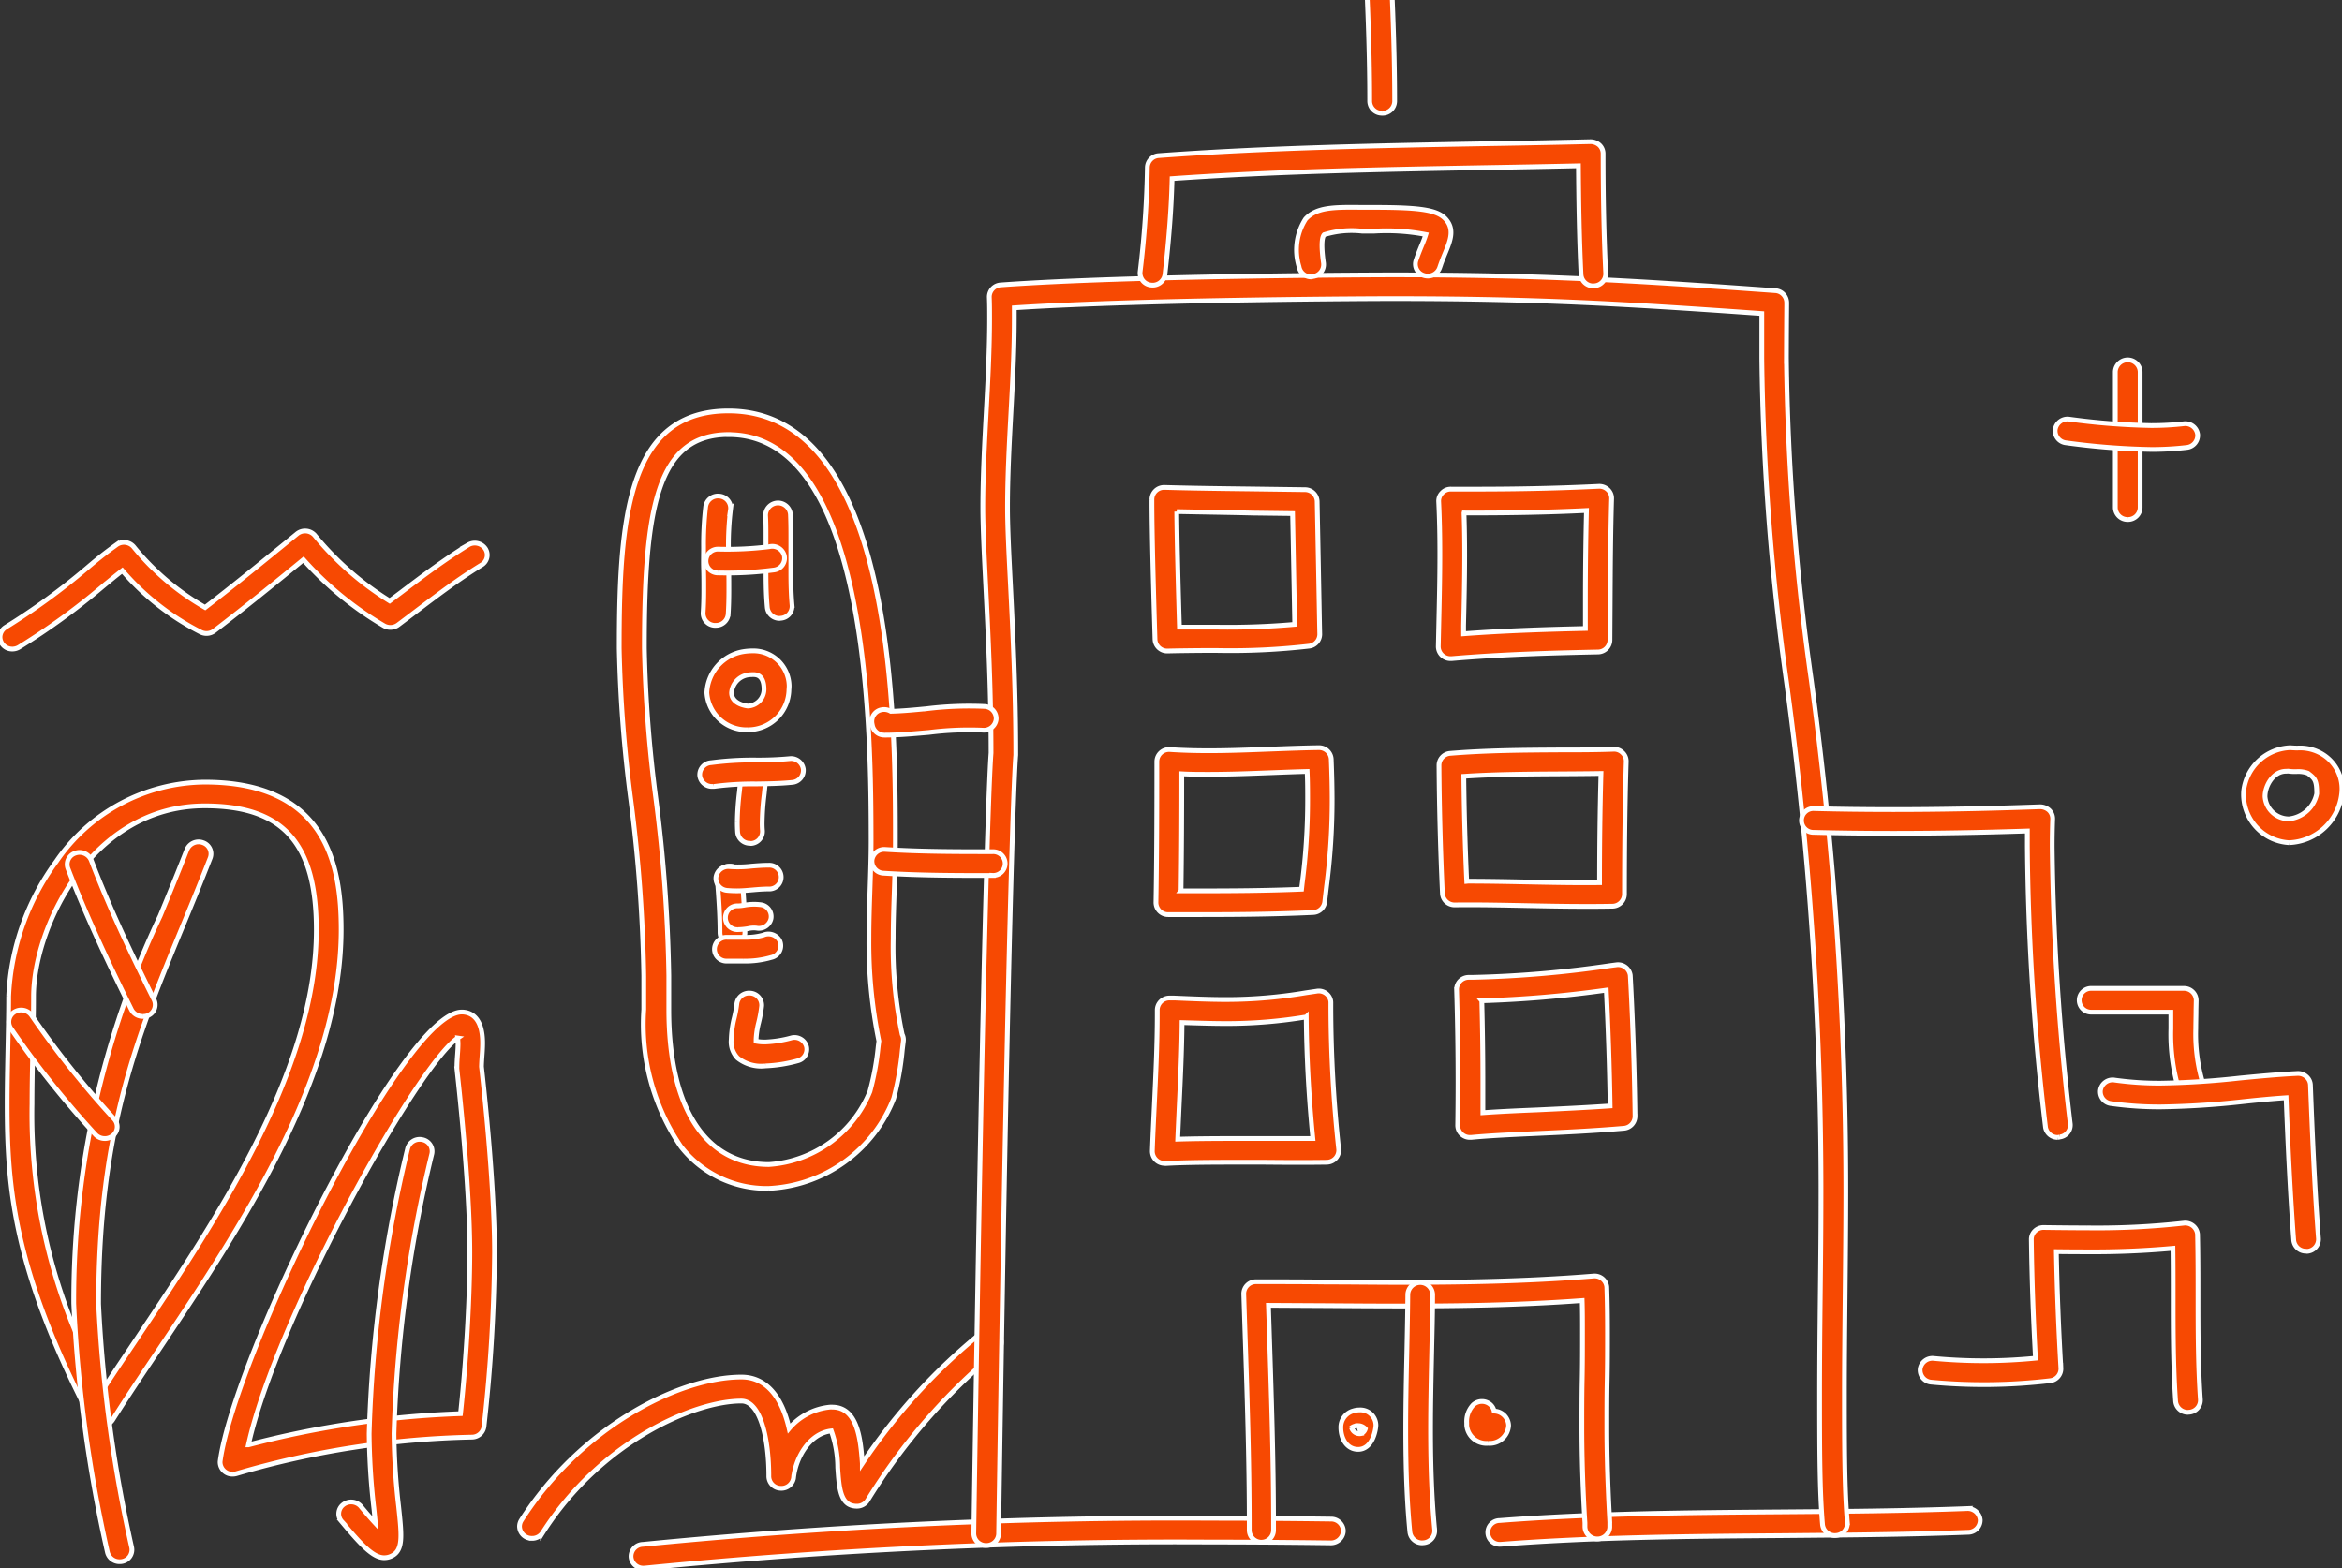 <svg xmlns="http://www.w3.org/2000/svg" xmlns:xlink="http://www.w3.org/1999/xlink" width="492.303" height="329.667" viewBox="0 0 492.303 329.667">
  <rect x="0" y="0" width="492.303" height="329.667" fill="#333333" stroke="none"/>
  <defs>
    <clipPath id="clip-path">
      <rect id="Rectangle_1056" data-name="Rectangle 1056" width="492.303" height="329.667" fill="#f74902" stroke="#fff" stroke-width="1"/>
    </clipPath>
  </defs>
  <g id="hotel_icon" data-name="hotel icon" transform="translate(-2285 -445)">
    <g id="Group_10398" data-name="Group 10398" transform="translate(2285 445)" clip-path="url(#clip-path)">
      <path id="Path_15095" data-name="Path 15095" d="M20.177,163.212h-.111a2.617,2.617,0,0,1-2.21-1.389C1.568,130.4.244,113.2.244,95.56c0-3.744.08-7.553.154-11.238s.166-7.541.166-11.338A51.969,51.969,0,0,1,10.586,44.591,38.136,38.136,0,0,1,41.8,27.931c25.689,0,28.656,17.7,28.656,31.006,0,30.983-21.281,62.837-38.413,88.433-3.478,5.163-6.716,10.037-9.628,14.641a2.641,2.641,0,0,1-2.235,1.2M41.8,32.923C17.825,32.923,5.791,58.614,5.791,73c0,3.844-.086,7.712-.166,11.438S5.47,91.922,5.47,95.572a118.705,118.705,0,0,0,14.984,59.964c2.259-3.479,4.672-7.064,7.184-10.814,16.75-25.049,37.594-56.238,37.594-85.749-.006-18.267-7.012-26.05-23.436-26.05" transform="translate(1.258 136.496)" fill="#f74902" stroke="#fff" stroke-width="1"/>
      <path id="Path_15096" data-name="Path 15096" d="M12.173,181.391a2.593,2.593,0,0,1-2.567-1.966,298.119,298.119,0,0,1-7.085-52.3,188.29,188.29,0,0,1,18.166-81.5c1.847-4.48,3.755-9.148,5.633-13.94a2.651,2.651,0,0,1,3.367-1.454,2.469,2.469,0,0,1,1.521,3.22c-1.9,4.874-3.811,9.531-5.663,14.029-9.566,23.171-17.8,43.175-17.8,79.709A298.456,298.456,0,0,0,14.7,178.4a2.5,2.5,0,0,1-1.995,2.943,2.354,2.354,0,0,1-.536.047" transform="translate(12.981 146.922)" fill="#f74902" stroke="#fff" stroke-width="1"/>
      <path id="Path_15097" data-name="Path 15097" d="M20.459,63.083a2.653,2.653,0,0,1-1.945-.83A200.648,200.648,0,0,1,.692,39.882a2.438,2.438,0,0,1,.843-3.438,2.69,2.69,0,0,1,3.5.677A195.864,195.864,0,0,0,22.423,58.932a2.421,2.421,0,0,1-.215,3.526,2.658,2.658,0,0,1-1.73.63Z" transform="translate(1.555 176.273)" fill="#f74902" stroke="#fff" stroke-width="1"/>
      <path id="Path_15098" data-name="Path 15098" d="M18.171,64.917a2.626,2.626,0,0,1-2.364-1.425c-4.6-9.307-9.382-19.356-13.365-29.717a2.479,2.479,0,0,1,1.588-3.191,2.649,2.649,0,0,1,3.337,1.525C11.245,42.282,15.985,52.2,20.553,61.391a2.449,2.449,0,0,1-1.231,3.326,2.745,2.745,0,0,1-1.151.2" transform="translate(11.821 148.765)" fill="#f74902" stroke="#fff" stroke-width="1"/>
      <path id="Path_15099" data-name="Path 15099" d="M10.151,133.294a2.559,2.559,0,0,1-2.635-2.473,2.149,2.149,0,0,1,.025-.347c3.078-22.082,38.339-94.332,50.78-94.332h.191c1.914.118,4.186,1.348,4.186,6.534,0,.93-.062,1.86-.129,2.785-.049.73-.1,1.466-.111,2.178.351,3.049,2.739,24.5,2.739,39.089a347.361,347.361,0,0,1-2.21,36.564,2.568,2.568,0,0,1-2.505,2.219,188.943,188.943,0,0,0-49.475,7.653,2.817,2.817,0,0,1-.856.13M57.465,41.6c-8.618,5.887-38.1,58.928-44,85.537a203.01,203.01,0,0,1,44.581-6.564C59.4,108.1,60.008,94.74,60.008,86.728c0-14.582-2.462-36.228-2.715-38.648a3.052,3.052,0,0,1,0-.336c0-.83.062-1.766.129-2.661s.111-1.625.111-2.437c-.025-.406-.043-.765-.074-1.048Z" transform="translate(38.752 176.622)" fill="#f74902" stroke="#fff" stroke-width="1"/>
      <path id="Path_15100" data-name="Path 15100" d="M21.149,128.633c-2.321,0-4.734-2.555-8.938-7.582a2.421,2.421,0,0,1,.246-3.52,2.7,2.7,0,0,1,3.687.235c.043.053.092.106.135.165,1.231,1.489,2.216,2.6,2.986,3.432-.086-.954-.2-2-.3-3a147.344,147.344,0,0,1-1-15.8,288.915,288.915,0,0,1,8.07-59.882,2.609,2.609,0,0,1,3.078-1.943,2.5,2.5,0,0,1,2.038,2.943,284.3,284.3,0,0,0-7.966,58.869,142.915,142.915,0,0,0,.973,15.306c.689,6.476,1,9.419-1.742,10.532a3.437,3.437,0,0,1-1.268.241" transform="translate(59.635 198.849)" fill="#f74902" stroke="#fff" stroke-width="1"/>
      <path id="Path_15101" data-name="Path 15101" d="M20.35,91.243a2.556,2.556,0,0,1-2.61-2.5,2.475,2.475,0,0,1,.382-1.3C30.575,67.89,51.247,57.334,64.384,57.334c4.974,0,8.434,3.826,10.022,10.814a12.88,12.88,0,0,1,8.618-4.492c.142-.006.277-.006.419,0,5.331,0,5.99,6.652,6.359,11.821a124.059,124.059,0,0,1,25.012-27.445,2.689,2.689,0,0,1,3.663.442,2.421,2.421,0,0,1-.394,3.45A127.251,127.251,0,0,0,90.928,83.219a2.633,2.633,0,0,1-2.272,1.272c-3.478,0-3.731-3.762-4.026-8.106a23.118,23.118,0,0,0-1.348-7.718c-4.451.5-7.387,5.339-7.917,9.69a2.579,2.579,0,0,1-2.752,2.361,2.546,2.546,0,0,1-2.469-2.637c0-7.818-1.785-15.7-5.768-15.7-10.028,0-29.629,8.6-41.8,27.721a2.642,2.642,0,0,1-2.228,1.148Z" transform="translate(91.466 232.166)" fill="#f74902" stroke="#fff" stroke-width="1"/>
      <path id="Path_15102" data-name="Path 15102" d="M24.3,64.717a2.57,2.57,0,0,1-2.746-2.361,2.538,2.538,0,0,1,2.469-2.631,1141.947,1141.947,0,0,1,119.148-5.487c8.126,0,16.7.059,25.51.177a2.556,2.556,0,0,1,2.61,2.5,2.612,2.612,0,0,1-2.61,2.5c-8.785-.118-17.341-.177-25.436-.177A1138.7,1138.7,0,0,0,24.684,64.688Z" transform="translate(111.092 264.949)" fill="#f74902" stroke="#fff" stroke-width="1"/>
      <path id="Path_15103" data-name="Path 15103" d="M53.512,61.38a2.5,2.5,0,1,1-.2-4.992c19.7-1.513,39.737-1.666,59.1-1.813,12.854-.1,26.144-.2,39.195-.7a2.63,2.63,0,0,1,2.715,2.4,2.545,2.545,0,0,1-2.505,2.584c-13.131.506-26.471.589-39.361.706-19.262.147-39.183.3-58.722,1.8Z" transform="translate(261.93 263.277)" fill="#f74902" stroke="#fff" stroke-width="1"/>
      <path id="Path_15104" data-name="Path 15104" d="M35.862,276.941a2.556,2.556,0,0,1-2.61-2.5c2.155-143.558,3.478-162.3,3.626-164.086,0-12.951-.616-25.273-1.114-35.18-.332-6.652-.616-12.363-.616-16.419,0-6.652.363-13.422.714-19.962s.714-13.251.714-19.809c0-1.507,0-3-.062-4.5a2.538,2.538,0,0,1,2.407-2.555c27.394-2,81.388-2.119,81.911-2.119,31.02,0,49.3,1.066,80.883,3.326a2.54,2.54,0,0,1,2.419,2.5v.589q-.046,5.537-.062,11.1a521.848,521.848,0,0,0,5.22,67.652,797.649,797.649,0,0,1,7.27,107.672c0,7.117-.08,14.229-.148,21.34s-.148,14.2-.148,21.316c0,11.874.043,20.163.616,26.833a2.542,2.542,0,0,1-2.4,2.7,2.587,2.587,0,0,1-2.819-2.3c-.585-6.852-.616-15.229-.616-27.227,0-7.135.068-14.258.148-21.364s.148-14.187.148-21.293a795.049,795.049,0,0,0-7.227-107.089,530.43,530.43,0,0,1-5.22-68.2V17.946c-29.986-2.131-48.016-3.138-78.076-3.138-.5,0-51.2.118-79.055,1.937v2.243c0,6.652-.363,13.493-.72,20.068s-.7,13.2-.7,19.727c0,3.915.277,9.6.616,16.183.5,10.008,1.114,22.411,1.114,35.522v.288c-.049.542-1.385,15.206-3.607,163.792a2.557,2.557,0,0,1-2.6,2.372" transform="translate(171.445 47.969)" fill="#f74902" stroke="#fff" stroke-width="1"/>
      <path id="Path_15105" data-name="Path 15105" d="M134.238,37.077a2.565,2.565,0,0,1-2.61-2.355c-.394-8.1-.5-16-.548-22.894q-9.853.221-19.7.383c-21.546.389-43.806.783-65.715,2.319-.142,5.887-.616,12.363-1.5,20.145A2.6,2.6,0,0,1,41.271,36.9a2.542,2.542,0,0,1-2.327-2.767,209.176,209.176,0,0,0,1.521-21.941,2.54,2.54,0,0,1,2.4-2.5c22.82-1.666,45.991-2.1,68.392-2.5q11.164-.185,22.328-.442a2.8,2.8,0,0,1,1.89.706,2.452,2.452,0,0,1,.794,1.766c0,7.412.111,16.2.548,25.225a2.54,2.54,0,0,1-2.462,2.614Z" transform="translate(200.713 23.03)" fill="#f74902" stroke="#fff" stroke-width="1"/>
      <path id="Path_15106" data-name="Path 15106" d="M47.408,23.723a2.573,2.573,0,0,1-2.61-2.16,11.983,11.983,0,0,1,1.391-10.008c2.3-2.5,5.916-2.5,11.906-2.437h2.53c10.465,0,13.734.624,15.359,2.9,1.471,2.06.523,4.35-.48,6.776-.363.883-.776,1.89-1.139,3a2.635,2.635,0,0,1-3.275,1.637A2.478,2.478,0,0,1,69.378,20.3c.425-1.283.868-2.355,1.268-3.326a21.22,21.22,0,0,0,.806-2.155,43.414,43.414,0,0,0-10.834-.706H58.051a19.665,19.665,0,0,0-7.96.742c-.394.424-.733,1.807-.142,5.981a2.52,2.52,0,0,1-2.235,2.8,2.612,2.612,0,0,1-.308.082" transform="translate(228.261 34.483)" fill="#f74902" stroke="#fff" stroke-width="1"/>
      <path id="Path_15107" data-name="Path 15107" d="M50.461,43.8a2.556,2.556,0,0,1-2.61-2.5c0-12.474-.616-24.4-1.231-36.976l-.055-1.713A2.546,2.546,0,0,1,49.051,0a2.572,2.572,0,0,1,2.733,2.378l.08,1.713C52.48,16.734,53.1,28.678,53.1,41.306a2.556,2.556,0,0,1-2.61,2.5h-.025" transform="translate(240.068 -19.998)" fill="#f74902" stroke="#fff" stroke-width="1"/>
      <path id="Path_15108" data-name="Path 15108" d="M46.238,101.544a2.556,2.556,0,0,1-2.61-2.5V97.958c0-13.822-.468-27.969-.93-41.644l-.228-6.97A2.549,2.549,0,0,1,45,46.772h.08c4.925,0,9.9,0,14.873.065,5.22,0,10.367.077,15.556.077,11.949,0,26.089-.165,40.457-1.336a2.572,2.572,0,0,1,2.819,2.266l.006.135c.1,2.885.142,5.946.142,9.637,0,3.326,0,6.593-.068,9.9s-.068,6.564-.068,9.831c0,9.525.529,18.249.616,19.892a1.579,1.579,0,0,1,0,.241v.93a2.613,2.613,0,0,1-5.22-.118v-.83c-.154-2.29-.653-10.7-.653-20.133,0-3.285,0-6.587.068-9.878s.068-6.57.068-9.849c0-2.537,0-4.774-.068-6.864-13.592,1.007-26.84,1.148-38.167,1.148-5.22,0-10.465-.041-15.605-.077L47.66,51.74l.148,4.392c.449,13.717.93,27.9.93,41.8v1.107a2.55,2.55,0,0,1-2.555,2.5Z" transform="translate(218.972 222.683)" fill="#f74902" stroke="#fff" stroke-width="1"/>
      <path id="Path_15109" data-name="Path 15109" d="M51.48,100.537a2.57,2.57,0,0,1-2.61-2.272C48.254,91.912,48,85.054,48,76.683c0-5.3.111-10.714.228-15.936.086-4.156.172-8.318.209-12.474a2.613,2.613,0,0,1,5.22.041c0,4.156-.123,8.377-.209,12.569-.111,5.2-.228,10.6-.228,15.8,0,8.242.277,14.929.868,21.134a2.528,2.528,0,0,1-2.364,2.7Z" transform="translate(247.495 223.82)" fill="#f74902" stroke="#fff" stroke-width="1"/>
      <path id="Path_15110" data-name="Path 15110" d="M49.409,58.644c-2.376,0-3.62-2.3-3.62-4.556a3.545,3.545,0,0,1,2.61-3.532,4.273,4.273,0,0,1,1.28-.2,3.261,3.261,0,0,1,3.472,3.026l.006.165c.006.83-.646,5.1-3.749,5.1m-1.367-4.568a1.746,1.746,0,0,0,2.025,1.242l-.572-1.666A2.49,2.49,0,0,0,48.042,54.076Zm1.453-.424.572,1.666a1.527,1.527,0,0,0,.868-.983,2.074,2.074,0,0,0-1.44-.683" transform="translate(236.067 246.062)" fill="#f74902" stroke="#fff" stroke-width="1"/>
      <path id="Path_15111" data-name="Path 15111" d="M54.58,58.848A4.14,4.14,0,0,1,50.1,55.121l-.006-.177v-.383a5.078,5.078,0,0,1,1.354-3.785,2.705,2.705,0,0,1,3.694,0,2.509,2.509,0,0,1,.714,1.3A3.127,3.127,0,0,1,58.9,55.1a3.97,3.97,0,0,1-4.155,3.756l-.16-.006" transform="translate(258.216 244.581)" fill="#f74902" stroke="#fff" stroke-width="1"/>
      <path id="Path_15112" data-name="Path 15112" d="M42.6,51.8a2.561,2.561,0,0,1-2.61-2.42c-.3-9.713-.653-22.623-.653-28.975v-.5a2.556,2.556,0,0,1,2.61-2.5h.08c6.2.177,12.515.247,18.628.324l10.865.147a2.559,2.559,0,0,1,2.555,2.443c.154,7.653.363,18.4.5,25.991l.043,1.972a2.536,2.536,0,0,1-2.253,2.5,144.123,144.123,0,0,1-19.194.912h-3.25c-2.856.024-5.263.053-7.326.106m1.964-29.317c.049,6.128.32,16.012.566,24.3h8.046a159.691,159.691,0,0,0,16.184-.589c-.129-6.793-.3-16.018-.449-23.289l-8.317-.106c-5.251-.13-10.662-.2-16.03-.312" transform="translate(202.799 85.066)" fill="#f74902" stroke="#fff" stroke-width="1"/>
      <path id="Path_15113" data-name="Path 15113" d="M51.723,53.595a2.556,2.556,0,0,1-2.61-2.5v-.047l.1-4.568c.111-4.839.228-9.855.228-14.764,0-4.121-.08-7.771-.246-11.156a2.418,2.418,0,0,1,.733-1.837,2.465,2.465,0,0,1,1.9-.765h5.386c9.012,0,17.618-.2,25.584-.589a2.6,2.6,0,0,1,1.958.706,2.442,2.442,0,0,1,.794,1.854c-.215,7.247-.259,14.57-.3,21.664L85.2,49.7a2.55,2.55,0,0,1-2.555,2.5c-9.819.206-20.284.5-30.675,1.389Zm2.795-30.612c.1,2.7.142,5.6.142,8.748,0,4.992-.111,10.008-.228,14.87v1.766c8.7-.659,17.341-.924,25.6-1.113V41.574c0-6.246.068-12.675.228-19.127-8.077.4-16.793.559-25.738.524Z" transform="translate(253.224 84.871)" fill="#f74902" stroke="#fff" stroke-width="1"/>
      <path id="Path_15114" data-name="Path 15114" d="M49.211,61.8H42.082a2.556,2.556,0,0,1-2.61-2.5V59.26c.166-9.731.185-19.2.185-29.664a2.556,2.556,0,0,1,2.6-2.5l.185.006c2.505.165,5.159.247,8.126.247,4.309,0,8.7-.177,12.964-.341,3.343-.124,6.772-.259,10.176-.306a2.562,2.562,0,0,1,2.61,2.4c.129,3.326.191,6.081.191,8.707A140.855,140.855,0,0,1,75.33,55.876c-.129,1.095-.259,2.172-.376,3.244a2.561,2.561,0,0,1-2.462,2.237c-8.317.389-16.436.441-23.282.441m-4.482-4.992h4.482c6.156,0,13.383-.041,20.875-.347l.129-1.177a135.475,135.475,0,0,0,1.139-17.514c0-1.89,0-3.862-.1-6.064-2.493.065-5.029.165-7.486.259-4.309.165-8.766.341-13.174.341-2.019,0-3.9,0-5.694-.106,0,8.565-.037,16.519-.154,24.584Z" transform="translate(203.515 130.48)" fill="#f74902" stroke="#fff" stroke-width="1"/>
      <path id="Path_15115" data-name="Path 15115" d="M79.892,59.792c-4.131,0-8.323-.082-12.386-.165-4.925-.1-10.053-.206-15.039-.147a2.56,2.56,0,0,1-2.61-2.384c-.419-8.948-.659-18.032-.72-26.98a2.541,2.541,0,0,1,2.382-2.5c7.6-.624,15.39-.671,22.888-.718,3.8,0,7.6,0,11.413-.141a2.516,2.516,0,0,1,1.921.742,2.441,2.441,0,0,1,.757,1.831c-.3,9.59-.363,19.085-.375,27.922a2.553,2.553,0,0,1-2.549,2.5c-1.884.029-3.78.047-5.682.041m-24.624-5.3c4.112,0,8.3.082,12.361.165,5.017.1,10.194.206,15.261.147,0-7.353.08-15.118.3-22.959-2.924.047-5.842.065-8.76.082-6.618.041-13.426.077-20.075.518.08,7.335.277,14.717.616,22.076Z" transform="translate(253.347 130.761)" fill="#f74902" stroke="#fff" stroke-width="1"/>
      <path id="Path_15116" data-name="Path 15116" d="M41.958,71.618a2.556,2.556,0,0,1-2.61-2.5v-.088c.111-3.167.271-6.346.419-9.525.3-6.364.616-12.951.616-19.309v-.836a2.552,2.552,0,0,1,2.61-2.5h.979c3.62.159,7.387.318,11.013.318a100.214,100.214,0,0,0,16.578-1.413l2.345-.347a2.546,2.546,0,0,1,2.936,2.013,2.3,2.3,0,0,1,.031.459V38.7a284.571,284.571,0,0,0,1.65,29.941,2.529,2.529,0,0,1-2.339,2.732c-.074.006-.142.012-.215.012-4.346.065-8.618.041-12.866,0H56.209c-6.642,0-10.995.082-14.1.265ZM45.6,42.024c-.049,5.922-.339,11.927-.616,17.749-.1,2.255-.209,4.515-.3,6.764,2.893-.094,6.6-.141,11.542-.141H73.095c-.868-8.772-1.324-17.349-1.391-25.555A101.231,101.231,0,0,1,54.99,42.224C51.82,42.224,48.674,42.113,45.6,42.024Z" transform="translate(202.876 172.959)" fill="#f74902" stroke="#fff" stroke-width="1"/>
      <path id="Path_15117" data-name="Path 15117" d="M52.577,70.753a2.556,2.556,0,0,1-2.61-2.5q.065-4.574.068-9.148c0-6.387-.1-12.951-.3-19.427a2.549,2.549,0,0,1,2.53-2.573h.7a231.908,231.908,0,0,0,29.271-2.5l1.047-.135A2.6,2.6,0,0,1,86.238,36.6l.018.177c.529,9.808.868,19.751.991,29.558a2.544,2.544,0,0,1-2.376,2.5c-6.088.53-12.429.83-18.049,1.083-5.22.235-10.09.459-13.986.83Zm2.462-28.716c.148,5.722.228,11.438.228,17.043v6.476c3.417-.247,7.295-.424,11.358-.589,5.042-.235,10.243-.477,15.39-.83-.129-8.095-.4-16.26-.806-24.342a238.961,238.961,0,0,1-26.175,2.237Z" transform="translate(256.445 168.367)" fill="#f74902" stroke="#fff" stroke-width="1"/>
      <path id="Path_15118" data-name="Path 15118" d="M26.629,44.913h-.154a2.54,2.54,0,0,1-2.462-2.631v-.006c.1-1.489.142-3.049.142-4.916,0-1.472,0-2.943-.049-4.409s0-2.943,0-4.474a67.63,67.63,0,0,1,.443-8.5,2.6,2.6,0,0,1,2.881-2.249,2.552,2.552,0,0,1,2.352,2.755l-.012.082a63.1,63.1,0,0,0-.443,7.918c0,1.454,0,2.908.049,4.374s.049,2.985.049,4.492c0,1.96-.043,3.62-.148,5.2a2.566,2.566,0,0,1-2.629,2.355Z" transform="translate(123.786 86.565)" fill="#f74902" stroke="#fff" stroke-width="1"/>
      <path id="Path_15119" data-name="Path 15119" d="M29.117,42.235a2.566,2.566,0,0,1-2.61-2.278c-.2-2.137-.277-4.4-.277-7.329v-7.8c0-1.425,0-2.837-.086-4.256a2.615,2.615,0,0,1,5.22-.218c.068,1.5.086,2.985.086,4.474V32.61c0,2.779.08,4.91.259,6.894a2.535,2.535,0,0,1-2.376,2.7Z" transform="translate(134.785 87.771)" fill="#f74902" stroke="#fff" stroke-width="1"/>
      <path id="Path_15120" data-name="Path 15120" d="M26.722,25.09a2.5,2.5,0,1,1,0-4.992,71.381,71.381,0,0,0,10.7-.524,2.61,2.61,0,0,1,3.121,1.878,2.5,2.5,0,0,1-1.964,2.991,3.582,3.582,0,0,1-.363.053,75.755,75.755,0,0,1-11.493.595" transform="translate(124.32 95.349)" fill="#f74902" stroke="#fff" stroke-width="1"/>
      <path id="Path_15121" data-name="Path 15121" d="M32.754,39.827a8.348,8.348,0,0,1-8.618-7.794,9.171,9.171,0,0,1,7.627-8.624,12.39,12.39,0,0,1,1.982-.165,7.512,7.512,0,0,1,7.695,7.312,7.081,7.081,0,0,1-.043.807,8.594,8.594,0,0,1-8.643,8.465m.966-11.591a6.5,6.5,0,0,0-1.12.1,4.1,4.1,0,0,0-3.269,3.7c0,2.5,3.392,2.8,3.429,2.8a3.535,3.535,0,0,0,3.4-3.479c0-3.22-1.779-3.126-2.438-3.126" transform="translate(124.444 113.591)" fill="#f74902" stroke="#fff" stroke-width="1"/>
      <path id="Path_15122" data-name="Path 15122" d="M27.854,43.814a2.566,2.566,0,0,1-2.61-2.319c-.049-.706-.068-1.413-.068-2.119a58.727,58.727,0,0,1,.449-6.411c.111-1.107.234-2.219.32-3.326a2.588,2.588,0,0,1,2.8-2.319A2.543,2.543,0,0,1,31.166,30c-.086,1.177-.209,2.355-.332,3.532a52.375,52.375,0,0,0-.425,5.887,16.932,16.932,0,0,0,.062,1.766,2.539,2.539,0,0,1-2.419,2.661Z" transform="translate(129.806 133.476)" fill="#f74902" stroke="#fff" stroke-width="1"/>
      <path id="Path_15123" data-name="Path 15123" d="M26.708,32.944A2.576,2.576,0,0,1,23.9,30.636a2.538,2.538,0,0,1,2.407-2.684,67.657,67.657,0,0,1,9.456-.559,70.1,70.1,0,0,0,7.03-.288,2.59,2.59,0,0,1,2.881,2.231A2.538,2.538,0,0,1,43.341,32.1c-2.61.265-5.085.288-7.516.324a63.166,63.166,0,0,0-8.7.5,1.976,1.976,0,0,1-.419.024" transform="translate(123.189 132.384)" fill="#f74902" stroke="#fff" stroke-width="1"/>
      <path id="Path_15124" data-name="Path 15124" d="M27.644,47.439a2.556,2.556,0,0,1-2.61-2.5c0-3.644-.259-7.117-.529-10.814v-.518a2.548,2.548,0,0,1,2.432-2.673,2.581,2.581,0,0,1,2.789,2.325v.53c.289,3.774.548,7.347.548,11.185a2.556,2.556,0,0,1-2.6,2.5h-.025Z" transform="translate(126.31 151.161)" fill="#f74902" stroke="#fff" stroke-width="1"/>
      <path id="Path_15125" data-name="Path 15125" d="M28.791,36.28c-.665,0-1.324-.029-1.982-.094a2.544,2.544,0,0,1-2.352-2.749,2.6,2.6,0,0,1,2.875-2.243,25.057,25.057,0,0,0,4.555-.1c1.157-.094,2.358-.194,3.644-.194a2.5,2.5,0,1,1,0,4.992c-1.071,0-2.105.082-3.207.177s-2.3.212-3.534.212" transform="translate(126.037 151)" fill="#f74902" stroke="#fff" stroke-width="1"/>
      <path id="Path_15126" data-name="Path 15126" d="M30.49,39.045H27.012a2.5,2.5,0,1,1,0-4.992H30.5a14.105,14.105,0,0,0,4.155-.477,2.665,2.665,0,0,1,3.453,1.248,2.52,2.52,0,0,1-1.8,3.462,19.211,19.211,0,0,1-5.817.759" transform="translate(125.815 163.005)" fill="#f74902" stroke="#fff" stroke-width="1"/>
      <path id="Path_15127" data-name="Path 15127" d="M27.386,37.618a2.5,2.5,0,1,1,0-4.992,9.353,9.353,0,0,0,1.342-.147,11.2,11.2,0,0,1,3.546-.082,2.5,2.5,0,0,1,2.044,2.938,2.607,2.607,0,0,1-3.072,1.96,5.246,5.246,0,0,0-1.742.118,15.081,15.081,0,0,1-2.118.206" transform="translate(127.744 157.815)" fill="#f74902" stroke="#fff" stroke-width="1"/>
      <path id="Path_15128" data-name="Path 15128" d="M32.193,50.77A7.969,7.969,0,0,1,26.321,49.1a4.924,4.924,0,0,1-1.33-3.891,21.09,21.09,0,0,1,.653-4.592,23.744,23.744,0,0,0,.511-2.779,2.582,2.582,0,0,1,2.758-2.372A2.548,2.548,0,0,1,31.393,38.1l-.018.188a27.046,27.046,0,0,1-.616,3.367,17.219,17.219,0,0,0-.542,3.532v.389a9.318,9.318,0,0,0,1.982.159,24.477,24.477,0,0,0,5.54-.889,2.609,2.609,0,0,1,3.09,1.925,2.489,2.489,0,0,1-1.822,2.914,29.614,29.614,0,0,1-6.815,1.083" transform="translate(128.717 173.321)" fill="#f74902" stroke="#fff" stroke-width="1"/>
      <path id="Path_15129" data-name="Path 15129" d="M52.6,178.125a22.841,22.841,0,0,1-18.468-8.748,45.761,45.761,0,0,1-7.824-28.846v-7.106a325.3,325.3,0,0,0-2.7-36.77,289.926,289.926,0,0,1-2.462-32.078c0-27.315,1.742-49.9,22.962-49.9,35.089,0,35.089,65.586,35.089,90.282,0,3.491-.111,7.005-.228,10.4s-.234,6.829-.234,10.231a88.806,88.806,0,0,0,1.89,20.163,2.407,2.407,0,0,1,.252,1.43l-.215,1.766a61.5,61.5,0,0,1-1.81,10.231A29.684,29.684,0,0,1,52.6,178.125M44.173,19.644c-15,0-17.741,15.129-17.741,44.911A284.819,284.819,0,0,0,28.839,96.1a328.841,328.841,0,0,1,2.733,37.3v7.105c0,20.716,7.676,32.6,21.053,32.6a24.708,24.708,0,0,0,21.22-15.347,56.47,56.47,0,0,0,1.742-9.484l.142-1.124a102.929,102.929,0,0,1-2.093-21.623c0-3.485.123-6.994.234-10.39s.228-6.835.228-10.249c-.049-21.034-.049-85.225-29.924-85.225Z" transform="translate(109.017 71.715)" fill="#f74902" stroke="#fff" stroke-width="1"/>
      <path id="Path_15130" data-name="Path 15130" d="M32.456,31.322a2.578,2.578,0,0,1-2.555-2l-.08-.4a2.5,2.5,0,0,1,2.038-2.943h.006a2.744,2.744,0,0,1,1.9.336c2.462-.059,4.925-.3,7.479-.542a73.347,73.347,0,0,1,12.244-.483,2.549,2.549,0,0,1,2.425,2.679,2.583,2.583,0,0,1-2.8,2.314,67.719,67.719,0,0,0-11.352.477c-3.016.247-6.094.565-9.308.565" transform="translate(153.484 123.227)" fill="#f74902" stroke="#fff" stroke-width="1"/>
      <path id="Path_15131" data-name="Path 15131" d="M55.145,35.819c-7.516,0-15.291,0-22.968-.489a2.537,2.537,0,0,1-2.395-2.7,2.578,2.578,0,0,1,2.746-2.3c7.5.477,15.193.477,22.611.477a2.5,2.5,0,1,1,0,4.992Z" transform="translate(153.511 148.241)" fill="#f74902" stroke="#fff" stroke-width="1"/>
      <path id="Path_15132" data-name="Path 15132" d="M115.413,98.319a2.577,2.577,0,0,1-2.61-2.1,530.623,530.623,0,0,1-3.817-59.052V33.9c-10.157.336-19.4.489-28.176.489-5.774,0-11.413-.065-16.756-.206a2.5,2.5,0,1,1,.148-4.992c5.306.141,10.89.206,16.621.206,9.5,0,19.576-.182,30.78-.589a2.82,2.82,0,0,1,1.945.73,2.439,2.439,0,0,1,.757,1.854q-.1,2.87-.1,5.757a538.334,538.334,0,0,0,3.786,58.216,2.513,2.513,0,0,1-2.161,2.861h-.006a2.373,2.373,0,0,1-.406.088" transform="translate(317.177 140.801)" fill="#f74902" stroke="#fff" stroke-width="1"/>
      <path id="Path_15133" data-name="Path 15133" d="M94.366,58.222a2.6,2.6,0,0,1-2.493-1.766,40.725,40.725,0,0,1-1.637-12.675V40.29H73.614a2.5,2.5,0,1,1,0-4.992H92.956a2.556,2.556,0,0,1,2.61,2.5l-.043,1.954c0,1.336-.049,2.679-.049,4a36.01,36.01,0,0,0,1.4,11.185,2.475,2.475,0,0,1-1.724,3.12l-.018.006a2.841,2.841,0,0,1-.763.159" transform="translate(366.092 172.498)" fill="#f74902" stroke="#fff" stroke-width="1"/>
      <path id="Path_15134" data-name="Path 15134" d="M114.979,75.7a2.566,2.566,0,0,1-2.61-2.319c-.751-10.008-1.231-20.2-1.6-29.941-3.078.206-6.156.506-9.166.83-5.7.642-11.438,1.007-17.175,1.095a72.566,72.566,0,0,1-10.36-.689,2.529,2.529,0,0,1-2.333-2.737A2.589,2.589,0,0,1,74.6,39.712l.234.035a67.516,67.516,0,0,0,9.566.63q8.347-.132,16.652-1.071c3.921-.377,8-.765,12.066-.965a2.635,2.635,0,0,1,1.9.648,2.443,2.443,0,0,1,.868,1.766c.4,10.414.868,21.523,1.687,32.3a2.539,2.539,0,0,1-2.407,2.673Z" transform="translate(369.783 187.34)" fill="#f74902" stroke="#fff" stroke-width="1"/>
      <path id="Path_15135" data-name="Path 15135" d="M121.882,83.459a2.565,2.565,0,0,1-2.61-2.355c-.511-7.341-.511-14.764-.511-21.94,0-3.326,0-6.776-.049-10.19q-9.049.812-18.148.742-3.167,0-6.359-.041c.154,8.165.468,16.218.954,24.519a2.531,2.531,0,0,1-2.3,2.62,118.564,118.564,0,0,1-24.944.306,2.545,2.545,0,0,1-2.339-2.755,2.6,2.6,0,0,1,2.887-2.237,111.976,111.976,0,0,0,21.349-.047c-.468-8.418-.757-16.6-.868-24.949a2.443,2.443,0,0,1,.757-1.8,2.567,2.567,0,0,1,1.89-.73c2.992.041,5.984.077,8.969.077a164.923,164.923,0,0,0,20.388-.983,2.6,2.6,0,0,1,2.918,2.166,1.671,1.671,0,0,1,.018.247c.1,4.356.1,8.772.1,13.051,0,7.094,0,14.429.5,21.623a2.538,2.538,0,0,1-2.432,2.655h-.031Z" transform="translate(338.053 213.458)" fill="#f74902" stroke="#fff" stroke-width="1"/>
      <path id="Path_15136" data-name="Path 15136" d="M86.181,46.665a10.156,10.156,0,0,1-9.536-10.826A10.268,10.268,0,0,1,86.476,26.7c.468.047.948.059,1.416.077a9.022,9.022,0,0,1,5.54,1.431A8.528,8.528,0,0,1,97.249,36.4,11.567,11.567,0,0,1,86.181,46.665m-.616-15.012c-2.733,0-4.42,3.085-4.42,5.3a5.033,5.033,0,0,0,5.029,4.71,6.645,6.645,0,0,0,5.836-5.3c0-2.867-.425-3.2-1.847-4.3a5.819,5.819,0,0,0-2.419-.341A10.767,10.767,0,0,1,86,31.629Z" transform="translate(394.98 130.49)" fill="#f74902" stroke="#fff" stroke-width="1"/>
      <path id="Path_15137" data-name="Path 15137" d="M74.841,46.408a2.556,2.556,0,0,1-2.61-2.5V15.337a2.613,2.613,0,0,1,5.22,0V43.912a2.556,2.556,0,0,1-2.61,2.5" transform="translate(372.419 62.811)" fill="#f74902" stroke="#fff" stroke-width="1"/>
      <path id="Path_15138" data-name="Path 15138" d="M90.367,21.365a149.432,149.432,0,0,1-17.914-1.4A2.535,2.535,0,0,1,70.2,17.144a2.609,2.609,0,0,1,2.869-2.166,146.188,146.188,0,0,0,17.274,1.354,60.119,60.119,0,0,0,6.907-.383,2.6,2.6,0,0,1,2.881,2.249,2.544,2.544,0,0,1-2.265,2.743,63.8,63.8,0,0,1-7.5.424" transform="translate(361.823 73.131)" fill="#f74902" stroke="#fff" stroke-width="1"/>
      <path id="Path_15139" data-name="Path 15139" d="M2.592,43.79A2.554,2.554,0,0,1,0,41.276a2.463,2.463,0,0,1,1.145-2.049,139.966,139.966,0,0,0,17-12.363c1.958-1.666,3.8-3.185,6.334-4.992a2.689,2.689,0,0,1,3.589.389A53.557,53.557,0,0,0,43.122,35.048C49,30.521,54.788,25.8,60.4,21.225l2.044-1.666a2.7,2.7,0,0,1,3.681.277l.074.088A63.743,63.743,0,0,0,81.911,33.67L84.275,31.9c4.512-3.42,9.185-6.947,14.208-10.037a2.682,2.682,0,0,1,3.577.877,2.432,2.432,0,0,1-.757,3.32c-4.808,2.943-9.166,6.252-13.8,9.755q-1.9,1.448-3.841,2.9a2.713,2.713,0,0,1-2.986.147A70.42,70.42,0,0,1,63.782,25C57.694,29.991,51.47,35.06,45.031,39.969a2.7,2.7,0,0,1-2.795.277A53.776,53.776,0,0,1,25.713,27.295c-1.477,1.148-2.764,2.219-4.106,3.326A144.553,144.553,0,0,1,4.038,43.378a2.708,2.708,0,0,1-1.447.412" transform="translate(0 92.662)" fill="#f74902" stroke="#fff" stroke-width="1"/>
    </g>
  </g>
</svg>
